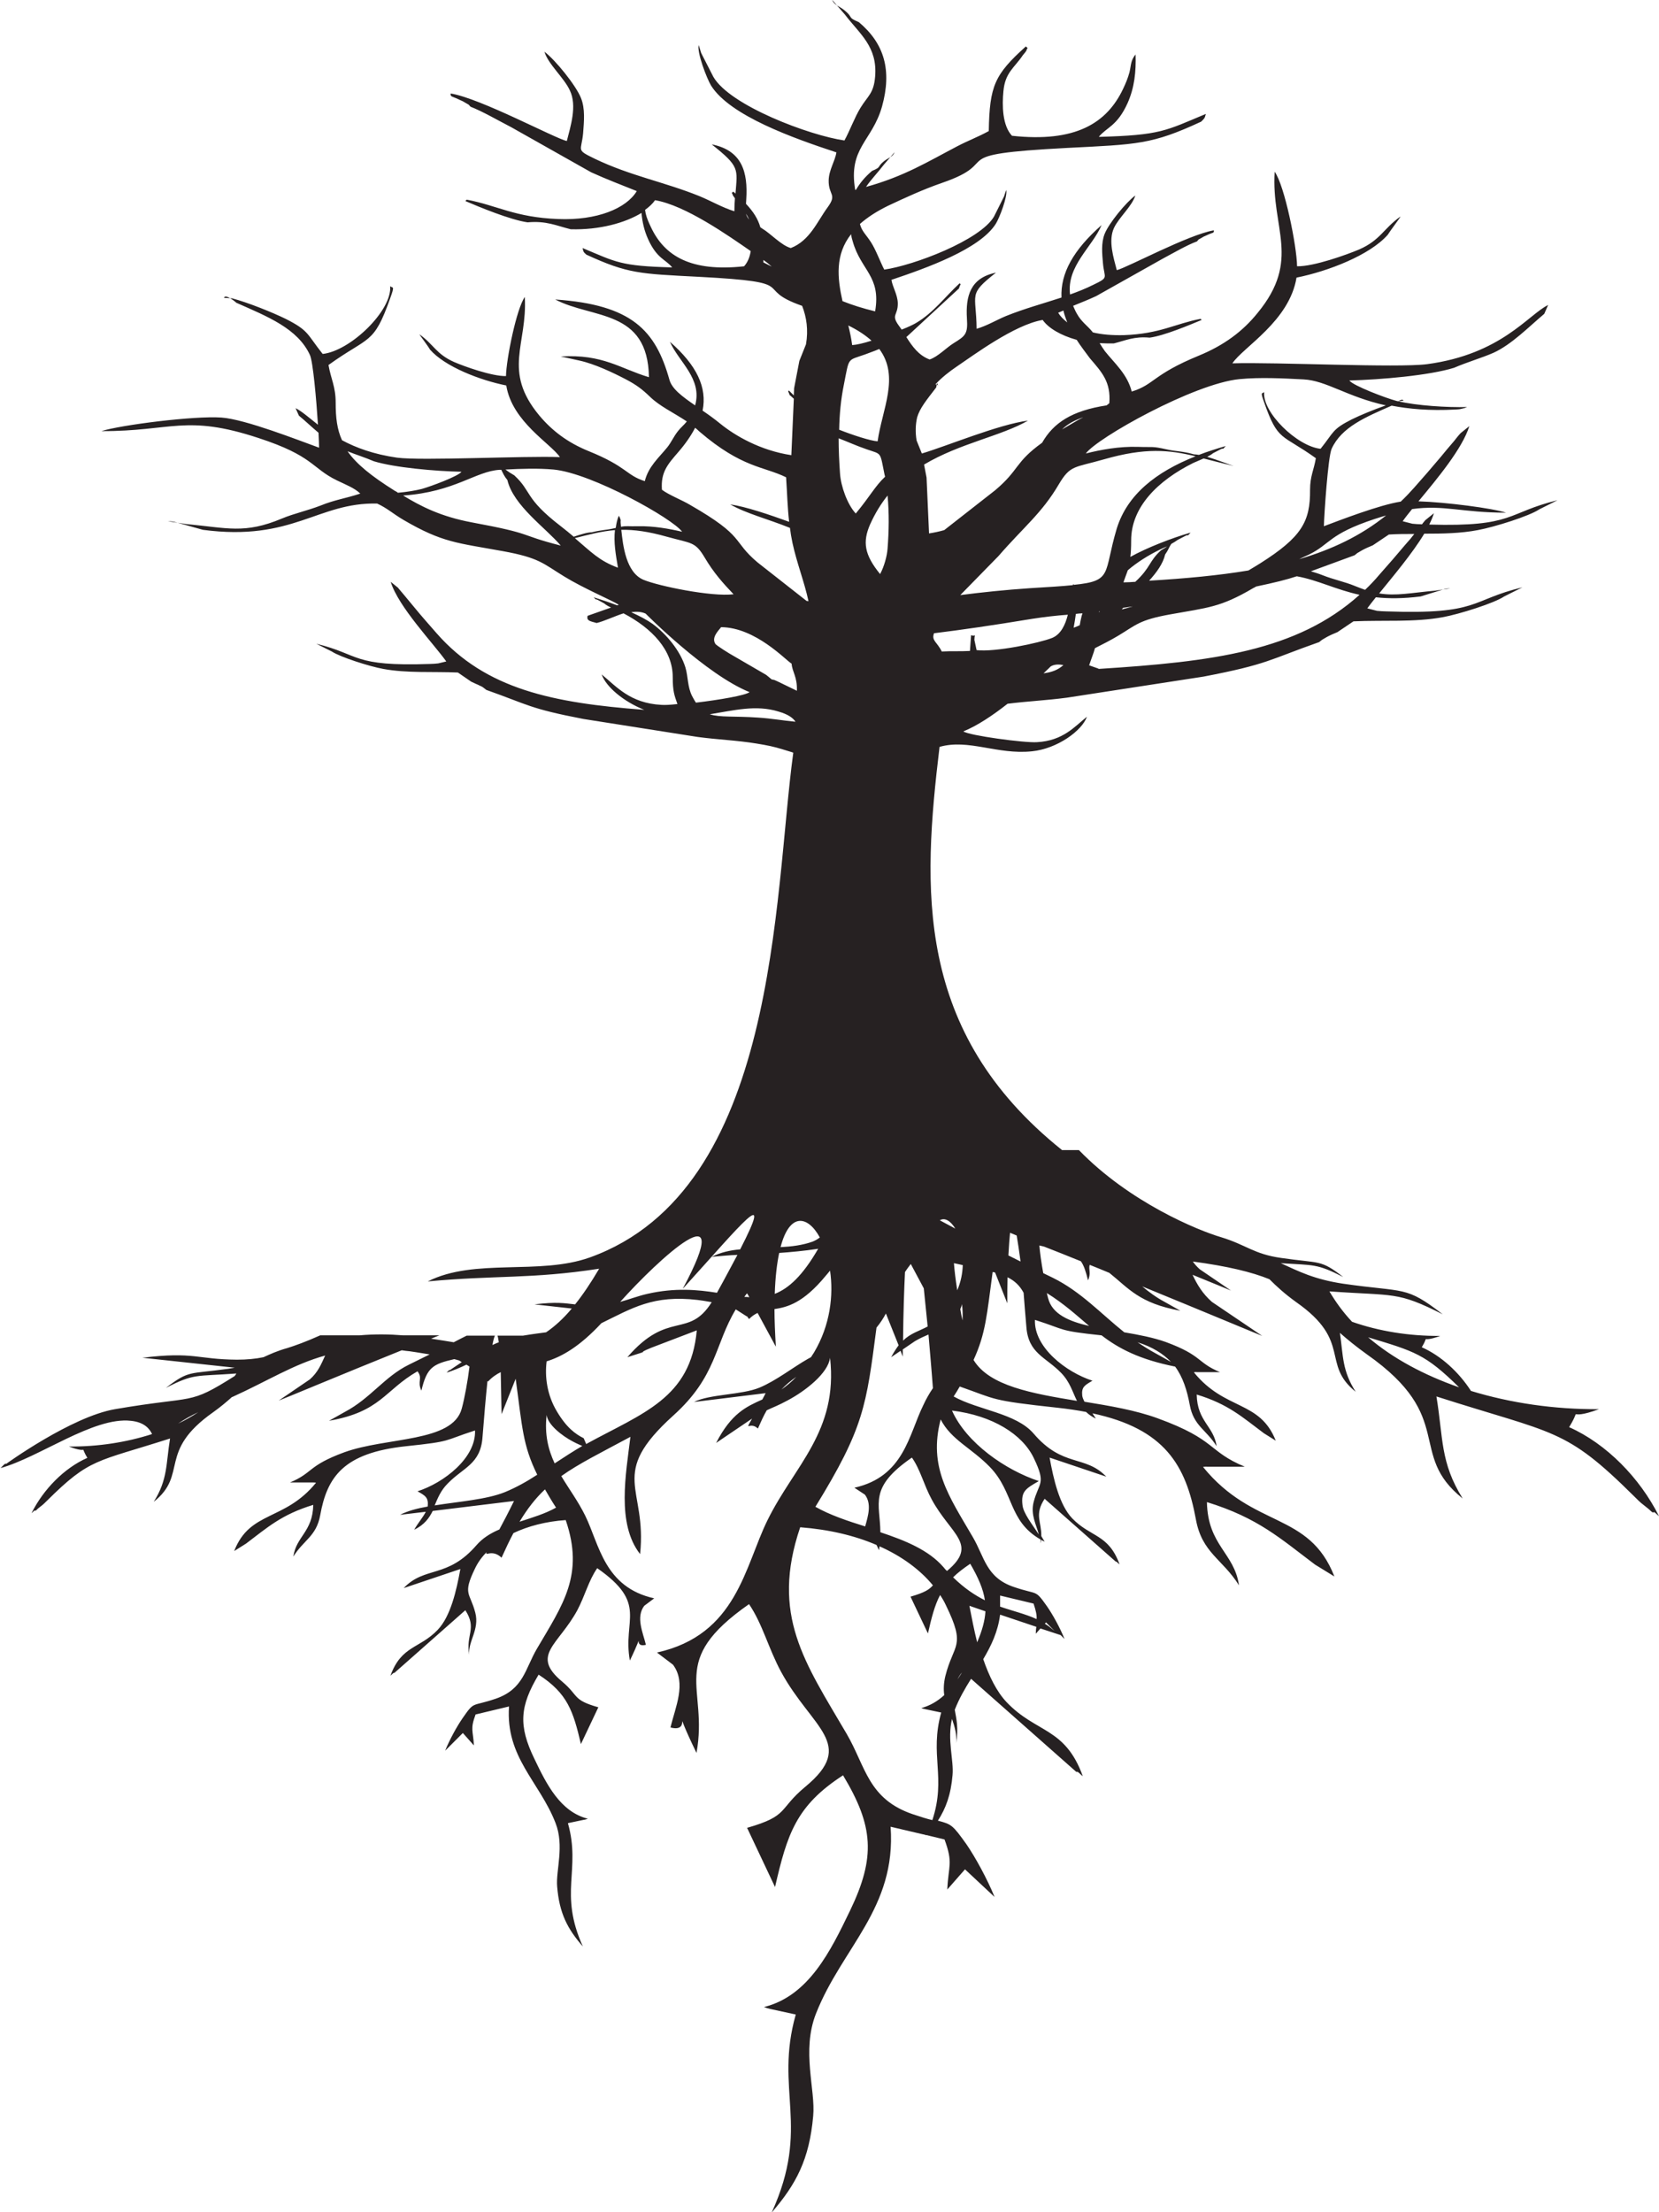 <?xml version="1.0" encoding="utf-8"?>
<!-- Generator: Adobe Illustrator 22.0.0, SVG Export Plug-In . SVG Version: 6.00 Build 0)  -->
<svg version="1.1" id="Layer_1" xmlns="http://www.w3.org/2000/svg" xmlns:xlink="http://www.w3.org/1999/xlink" x="0px" y="0px"
	 viewBox="0 0 600 800" style="enable-background:new 0 0 600 800;" xml:space="preserve">
<style type="text/css">
	.st0{fill-rule:evenodd;clip-rule:evenodd;fill:#262122;}
</style>
<path class="st0" d="M384.1,415.9h6.1c18.4,19,43.2,29.1,51.4,31.5c9.2,2.8,11.8,6.1,21.7,7.5c14.2,2.1,14.1,0.4,22.5,6.9
	c-9.6-4.9-10.6-4.2-22.6-5c6.6,3,12,5.8,22.4,7.4c22.8,3.3,22.6,0.6,36.2,11.1c-16.6-8.4-17.3-6.6-41-8.3c2.3,3.9,5,7.6,8.2,11
	c9.7,3.4,20.7,5.2,31.9,5.1c-8,2.9-3.5-1.2-6.7,4.1c7,3.1,13.4,9,17.8,15.8c14.4,4.4,30.2,6.7,46.3,6.6c-12.8,4.7-5.6-2-10.8,6.5
	c13.5,6,25.6,18.4,32.5,32.2c-0.7-0.5-1.7-1.8-2-1.4c-0.3,0.4-1.5-1.1-2-1.4c-2.8-2.3-2-1.4-5-4.4c-25.1-24.9-28.4-22.3-71.5-36.1
	c2.5,15,1.3,23.8,9.5,36.9c-20.3-16.2-2-29.2-34.6-52.1c-3.9-2.8-7.1-5.4-9.8-7.8c1.2,8.4,0.8,13.7,5.7,21.3
	c-12.6-10.1-1.2-18.2-21.5-32.4c-4.3-3.1-7.2-5.8-9.7-8.3c-6.4-2.6-15.1-4.7-27.7-6.4c0.7,1,1.5,1.9,2.5,2.8l11.3,7.7
	c-0.5-0.2-6-2.5-13.9-5.7c1.7,3.6,3.6,6.8,7,9.8l18.2,12.3c-1.1-0.4-20.2-8.4-43.4-17.9c2.4,2,5.1,4,8.1,5.6l5.7,3.2
	c-14.9-2.7-18.7-8.1-25.7-13.7c-2.3-1-4.7-1.9-7.1-2.9c-0.5,1.7,0.6,2.9-0.6,5.6c-0.8-3.2-1.5-5.4-2.6-6.9
	c-4.5-1.8-8.9-3.6-13.3-5.3l-1.7-0.4c0.2,2.5,0.7,6.2,1.4,10l3.5,1.7c10.1,5,17.2,12.8,25.8,19.7c5.3,0.9,10.5,1.9,15,3.5
	c13.3,4.9,11.2,7.4,19.6,10.9l-8.3,0c-0.2,0-0.8-0.1-1.1,0.1c11.3,13.9,23.8,10,29.6,24.7l-4.3-2.7c-7.8-5.8-12.8-10.5-24.3-14
	c0.2,9.8,6.2,11.4,7.2,18.7c-3.7-6-8.3-7.3-9.7-14.9c-1-5.4-2.5-10.1-5.3-13.9c-13-2.6-20.5-6.6-26.6-11.3
	c-16-1.7-12.5-1.9-24.1-5.6c-0.4,9.9,11.2,18.9,20.8,22c-2.9,1.7-4,2.3-3.7,5.4c0.1,0.7,0.4,1.4,0.8,2.2c9.2,1.5,18.6,3.1,26.5,6
	c21.4,7.8,18,11.9,31.5,17.5l-13.3,0c-0.3,0-1.3-0.1-1.8,0.1c18.2,22.4,38.3,16,47.5,39.6l-7-4.3c-12.5-9.4-20.6-16.9-39.1-22.6
	c0.3,15.7,9.9,18.3,11.6,30.1c-6-9.6-13.4-11.7-15.6-23.9c-3.6-19.5-11.2-32.7-37.4-38.3c0.4,0.7,0.9,1.3,1.2,1.9
	c-1.4-0.7-2.6-1.5-3.5-2.4c-3.1-0.6-6.5-1.1-10.1-1.5c-25-2.7-22.1-3-35.6-7.7c-0.7,1.2-1.4,2.4-2.2,3.6c9,5,22.5,6,28.9,13.4
	c10.6,12.4,18.6,7.6,26.3,15.6l-20.5-6.9c1.4,7.7,3.5,17.1,8.2,22c6.7,6.9,13.1,5.6,17.1,16.6c-0.5-0.3-1.2-1.2-1.4-1l-25.7-22.7
	c-3.8,5.8-1.1,8.2-1.2,13.5c0.4,0.7,0.8,1.3,1.2,2c-0.4-0.2-0.9-0.4-1.3-0.7c0,0.4-0.1,0.9-0.2,1.3c0-0.5,0-1,0-1.4
	c-11.7-6.7-9.5-17.1-18.3-26.2c-6.7-6.9-14-9.8-17.8-17.2c-4.5,17.3,2.9,27.6,11.6,42.5c4.3,7.3,4.8,14.7,14.9,18.1
	c8.8,3,7.5,0.7,11.9,6.9c2.1,3,4.8,7.9,6.4,11.9l-1.4-1.4l-7.3-2.4l-1.7,1.9c0-1,0.1-1.8,0.2-2.5l-13.1-4.4
	c-0.8,6.2-3.2,11.2-6.1,16.1c2.1,6.1,4.8,11.7,8.5,15.6c10.7,11.2,21.1,9,27.5,26.7c-0.8-0.5-1.9-2-2.3-1.5l-38.1-33.7
	c-2.2,3.5-4.3,7.1-5.9,11.2c0.6,3.3,1.4,6.8,0.5,12c0.3-3-0.5-5.8-1.5-8.7c-1.8,7.5,0.7,15,0.2,20.3c-0.6,7.1-2.4,12-5.3,16.5
	c4.9,1.3,5.3,1.5,10.3,8.5c3.3,4.8,7.6,12.7,10.2,19.1L349,676l-6.4,7.3c0.4-8.8,2.2-9.4-1-18.1l-6.6-1.6l-0.2,0.3l0.1-0.3l-12.8-3
	c2.1,29.5-17.6,43.7-27,67.6c-5.3,13.5-0.1,27.5-1,37c-1.4,15.8-6.2,24.7-15,34.9c14.2-31.2,0.9-44.1,8.7-71.6l-9.2-2
	c-0.4-0.1-1.6-0.4-2.3-0.7c16.2-4,24.1-20.3,31.1-34.8c9.4-19.5,8.5-30.7-2.5-49c-17,11-20.2,21.3-24.6,40.4L270.2,661
	c15.3-4.4,11.1-6.6,21.1-14.9c18.6-15.4,2.3-21.1-8.8-41.5c-4.6-8.5-6.7-17.3-11.6-24.5c-29.8,20.8-14.6,29.7-19,53.8
	c-9.9-20.3-0.7-6.9-9.4-9.2c1.7-7.3,5.9-16,0.9-22.7l-5.8-4.4c28.9-6.4,31.7-31.1,40-47.9c9.7-19.7,25.6-32.1,22.6-58.7
	c-0.7,5.6-8.9,12-15.3,15.4c-3.5,1.9-5.3,2.5-7.6,3.6c-1.1,1.9-2.1,4.1-3.2,6.6c-2.9-2.8-5,1.6-2.1-3.6l-13,8.8
	c5.5-10.7,10.9-13.1,16.7-15.7c0.4-0.7,0.8-1.5,1.2-2.3L251,507c5.7-2.9,17.2-2.5,23.7-5.2c6-2.5,12.2-7.4,17.5-10.4l1.1-0.6
	c0.4-0.6,0.7-1.1,1.1-1.7c5.9-9.9,7.1-20.8,5.8-29.6c-0.6,0.7-1.1,1.3-1.6,1.9c-8.1,9.8-13.8,11.3-18.5,12c0,4.1,0.2,8.6,0.5,13.6
	l-6.6-12.2c-1.1,0.5-2.1,1.2-3.1,2.2c-0.3-0.3-0.7-1.2-0.9-1l-3.9-2.5c-7.7,12.8-6.8,24.2-22.6,38.4c-23.9,21.6-9.4,25.7-12,50.1
	c-8.6-11-5.1-29.1-3.5-42.4c-10.8,5.8-18.7,9.7-25,14.2c2.8,4.7,6.1,9.1,8.7,14.4c5.1,10.5,6.9,25.8,24.9,29.8l-3.6,2.7
	c-3.1,4.1-0.5,9.6,0.6,14.1c-5.4,1.4,0.3-6.9-5.8,5.7c-2.7-14.9,6.7-20.5-11.8-33.4c-3.1,4.4-4.4,9.9-7.2,15.2
	c-6.9,12.7-17,16.2-5.5,25.8c6.2,5.2,3.6,6.6,13.1,9.3l-6.3,13.3c-2.8-11.9-4.8-18.3-15.3-25.1c-6.8,11.4-7.4,18.4-1.5,30.5
	c4.3,9,9.3,19.1,19.3,21.6c-0.5,0.2-1.2,0.4-1.5,0.4l-5.7,1.2c4.8,17.1-3.4,25.1,5.4,44.6c-5.5-6.3-8.5-11.9-9.3-21.7
	c-0.5-5.9,2.7-14.6-0.6-23c-5.8-14.9-18.1-23.7-16.8-42.1l-12.1,2.9c-2,5.4-0.9,5.7-0.6,11.2l-4-4.5l-6.4,6.4
	c1.6-4,4.3-8.9,6.4-11.9c4.3-6.2,3.1-3.9,11.9-6.9c10.1-3.5,10.6-10.8,14.9-18.1c9.4-16,17.2-26.7,10.4-46.5
	c-7.2,0.5-13.6,2.2-18.9,4.7c-1.4,2.6-2.8,5.6-4.3,8.9c-3.5-3.3-6.2-0.2-5.4-2c-1.8,1.8-3.2,3.8-4.2,5.9c-4.6,9.5-1.8,8.6,0.1,16
	c1.6,6.1-2.7,10.4-2.2,15.2c-1.3-7.3,2.9-9.4-1.4-16.1l-25.7,22.7c-0.2-0.3-0.9,0.6-1.4,1c4-11,10.5-9.7,17.1-16.6
	c4.7-4.9,6.8-14.3,8.2-22l-20.5,6.9c7.7-8.1,15.8-3.3,26.4-15.6c2.1-2.4,4.9-4.2,8.2-5.6c1.4-2.6,3.2-6,5.3-10.3l-29.4,3.6
	c-1.3,2.6-3,5-6.7,6.8c1.2-2.2,3.2-4.5,4.2-6.5l-9.3,1.1c2.7-1.4,6.1-2.3,10-3l0-0.1c0.3-3.1-0.8-3.8-3.7-5.4
	c9.6-3.1,21.2-12.1,20.8-22c-11.8,3.8-7.9,3.9-25,5.7c-22.6,2.4-28.5,11.1-31,25c-1.4,7.6-6,8.9-9.7,14.9c1-7.3,7-8.9,7.2-18.7
	c-11.5,3.5-16.6,8.2-24.3,14l-4.3,2.7c5.7-14.7,18.2-10.7,29.6-24.7c-0.3-0.1-1-0.1-1.1-0.1l-8.3,0c8.4-3.5,6.3-6,19.6-10.9
	c15.4-5.6,39.2-3.5,42.5-15.8c1-3.6,2.2-10.2,2.8-15.2l-1.1-0.7c-2.5,1.2-5,2.2-7.2,2.9c0.4-0.3,1-1.2,1.2-0.9c0,0,1.7-1.2,4.3-2.9
	l-0.9-0.6c-0.4-0.1-1-0.3-1.8-0.5c-7.8,1.8-9.9,3-11.9,11.4c-1.6-3.4,0.6-4.4-1.4-7c-12,6.9-13.2,14.6-32,17.9l5.7-3.2
	c9.3-4.9,14.4-12.8,23.2-17.1c2.7-1.3,5.2-2.6,7.5-3.7c-3.7-0.6-7.2-1.2-8.7-1.3c-0.5-0.1-1-0.1-1.4-0.2
	c-20.9,8.4-43.5,17.9-44.5,18.2l11.3-7.7c2.9-2.6,4-5.3,5.5-8.6c-11.5,3.2-20.8,9.2-33.6,15l-0.1,0c-1.9,1.7-4,3.5-6.8,5.5
	c-20.3,14.3-8.9,22.4-21.5,32.4c5.1-8.1,4.4-13.6,5.9-22.9c-26.8,8.6-28.9,7-44.5,22.5c-1.9,1.9-1.4,1.3-3.1,2.7
	c-0.3,0.2-1,1.1-1.2,0.9c-0.2-0.3-0.8,0.6-1.3,0.9c4.3-8.6,11.8-16.3,20.2-20c-3.2-5.3,1.3-1.1-6.7-4.1c10.5,0.1,20.8-1.5,30.1-4.5
	c-0.8-1.7-2.6-4.3-7.7-4.8c-13.5-1.5-33,13.2-47.1,17.1c0.6-0.5,1.7-2,2-1.5c0,0,23.6-17.1,39.4-19.8c29.6-5.1,26.2-1.2,43.3-12
	c0.2-0.3,0.4-0.6,0.6-0.9c-14.8,1.1-15.2-0.1-25.5,5.2c8.5-6.5,8.3-4.9,22.5-6.9c0.8-0.1,1.6-0.3,2.4-0.4L51.5,491
	c18.8-2.3,19.7,0.6,34.2,0.7c3.6,0,6.7-0.3,9.6-0.9c2.4-1.1,5-2.3,8.6-3.3c2.6-0.8,6.8-2.3,11.9-4.6H130c5.7-0.5,10.9-0.4,15.8,0
	h13.1l-3,1.2c2.8,0.4,5.6,0.9,8.2,1.3c1.7-0.9,3.3-1.7,4.7-2.4H179c-0.3,0.6-0.6,1.7-0.9,3.4c0.8-0.4,1.5-0.7,2.3-1
	c-0.2-1.2-0.3-2-0.5-2.4h9.3c3.5-0.6,6.2-0.9,8.3-1.2c3.1-2.1,6.2-4.9,9.3-8.6l-13.5-1.5c8.1-1,10.8-0.4,14.7,0
	c2.8-3.5,5.7-7.8,8.7-12.9c-24.6,3.8-37.6,2.3-62,4.6c17-8.6,40.3-2.1,58.7-8.7c68.2-24.6,66.4-130.4,73.5-182.5
	c-1-0.4-2.3-0.7-3.8-1.2c-3.2-1-5.7-1.5-9.4-2.1c-7.3-1.2-14-1.4-21.4-2.4L211,260c-19.7-3.8-19.8-5.1-35.1-10.5l-0.9-0.7
	c-0.2-0.2-1.2-0.8-1.4-0.8c-0.3-0.2-1-0.5-1.5-0.7l-1.7-0.8l-4.8-3.3c-9-0.4-18.4,0.3-27-1.3c-5-0.9-15.6-4.3-18.6-6.3l-5.6-2.8
	c16,3.9,12.8,8.3,41.2,7.3c0.8,0,2.1-0.1,2.9-0.2l2.9-0.7c-4.7-6.6-17.3-19.7-20.1-28.8l2.6,2.1c0.6,0.7,1.3,1.6,2.1,2.5
	c1.5,1.8,2.5,3,3.9,4.7c2.6,3.2,5.4,6.3,8,9.3c17.8,20.3,42.1,25.2,75.1,27.7c-7.5-3-13.8-8.3-15.4-12.8c5.3,4.3,10.2,10.4,21.6,11
	c1.2,0.1,3.2,0,5.8-0.3c-1.1-3.1-1.7-4.6-1.7-9.8c0-9.7-7.5-17.6-17.8-23c-3.4,1.1-6.9,2.8-9.7,3.5c-2.5-0.7-3.7-0.8-3.3-2.6l8.5-3
	c-0.9-0.4-1.8-0.9-2.5-1.5l-2.2-1.2c-1.3-0.7-0.1,0.5-1.6-1c2.6,0.8,5.6,1.8,8.5,2.9l0.6-0.2c-2.5-1.6-12.7-5.9-19.7-10.2
	c-7.7-4.7-9-6.8-22.3-9.2c-16.4-3-21.7-3-35.9-11.3c-3.9-2.3-5.8-4.2-9.5-5.9c-21.5-0.5-30.5,13.8-63,9.5L63,188.7
	c-0.8-0.2-1.7-0.2-2.3-0.2l6.5,1c15.1,1.4,21.2,3.7,34.8-2c4.3-1.8,9.1-2.8,14-4.7c5.2-2.1,8.8-2.5,14.3-4.3c-2-2-5.2-3.2-8.5-4.8
	c-9.2-4.5-8.4-8.8-28.3-15.3c-26.4-8.7-31.3-2.4-56.8-2.5c6.9-2.2,33.5-5.6,43.4-4.9c8.6,0.6,28.1,8.3,35.3,10.9
	c0-1.1-0.1-3-0.2-5.4c-2.5-2.1-4.8-4.3-7.1-6.2l-1.2-2.7c2.2,1.1,4.7,3.3,8.1,6c-0.6-9.3-1.8-22.8-2.9-25.2
	c-4.4-9.6-15.3-13.9-26.6-18.9c-0.5-0.5-4-3.3-4.5-1.8l3,0.2c5.7,1.5,14.6,5.1,19.3,7.4c8.5,4.3,7.6,5.4,13.4,12.7
	c10.1-1.1,25.2-15.8,24.4-24.5c0.9,0.8,1.8-0.5,0,4.4c-6,17-7.6,13.5-22.3,24.1c0.9,5.1,2.6,7.8,2.6,13.6c0,5.4,0.5,9.7,2.3,13.6
	c5,2.7,11.5,5.1,19.9,6.3c8.9,1.2,45.9-0.7,58.9-0.2c-3.3-4.9-17.3-12.8-19.4-25.9c-9.5-1.9-22.2-6.8-27.6-13
	c-0.7-1.3-3.8-5.3-3.8-5.5c5.2,3.7,6,7.1,12.5,10c3.7,1.6,13.7,5.2,18.8,5.1c0.1-6.1,3.8-24.4,6.8-28.6c1,17.2-8.2,26.6,5.2,42.8
	c4.6,5.5,10.2,9.8,17.8,12.9c14.1,5.7,13.5,8.7,20.4,10.9c1.3-5.3,5.1-8.5,8.1-12.2c1.6-2,2.3-3.9,3.9-5.9c1-1.3,2.2-2.2,3.2-3.5
	c-5-3.3-9.8-5.5-13.3-8.9c-2.8-2.7-4.9-4.3-8.7-6.3c-4.6-2.4-11.3-5.6-16.8-6.8l-6.8-1.5c15.3-0.9,21.5,4.4,31.9,7.5
	c-0.4-24.7-20.4-21-33.9-28.1c27.8,1.9,36.3,11.2,41.3,29c0.9,3.3,4.5,6,9.3,9.3c2.7-9.7-6-15.8-9.1-23c9.7,8.5,13.5,16.5,11.8,24.9
	c2.1,1.4,4.3,3,6.5,4.8c5.2,4.2,14.3,9.6,25.6,11.3l0.9-20.4l-1.2-1.1c-0.4-0.5,0,0.6-0.6-1c-0.5-1.3-0.3-0.2,0-0.9
	c0.6,0.6,1.2,1.2,1.8,1.8l0.1-2.6l1.9-9.9l2.4-6c0.9-5.2,0.2-9.8-1.4-13.9c-18.6-6.5,0.9-8.5-37.4-10.5c-21.3-1.1-25.6-1.1-40.6-8
	c-1-0.9-1.1-0.9-1.4-2.4c12.2,5.1,13.6,6.5,32.4,7c-2.3-2.9-5.5-3.1-8.7-10.2c-1.4-3.1-2.1-6.2-2.4-9.5c-5.9,3.6-15.2,6.2-25.6,5.9
	c-5.3-1.3-8.7-3.1-15.6-2.5c-6.3-0.9-17.6-5.6-22.5-7.7l0.5-0.5c11.1,2.1,17.4,6.4,33,7c14.2,0.6,24.8-3.9,28.5-10.1
	c-5.5-2.2-11-4.3-16.5-6.8l-28.9-16.3c-4.1-2.1-10.5-5.8-14.7-7.4c-1.3-1.3,0-0.3-2-1.5c-1.1-0.7-1.2-0.6-2.4-1.2
	c-2.5-1.2-2.9-0.8-2.8-2.1c10.9,1.8,37.6,16.2,42,17.2c1.3-5.2,3.8-12.7,1.1-18.3c-2.1-4.6-7.8-9.4-9.2-14c4,3,11.4,12.2,13.2,16.7
	c1.6,3.9,1.1,8.6,0.8,12.7c-0.6,6.7-2.8,5.9,4.2,9.3c12.9,6.2,25.2,8.4,37.8,13.5c4.4,1.8,8.2,4.1,12.7,5.5c0-1.8,0.1-3.4,0.2-4.7
	c-0.3-0.4-0.8-1.1-0.8-1.2c-0.4-1.3-0.6-0.4,0.2-1.2c0.3,0.2,0.5,0.5,0.8,0.7c0.7-9,1.6-9.7-8.6-17.8c11.1,2.2,13.1,10.2,12.5,19.8
	c0,0.6-0.1,1.2-0.1,1.7c2.7,2.9,4.3,5.4,5.2,8.5l0.6,0.4c3.2,1.9,6.9,6.1,10.4,7.1c6.9-2.7,9.5-9.5,13.3-14.7
	c3.6-4.9,0.3-4.3,0.4-9.8c0.1-3.8,2.3-6.9,2.8-10.1C287,50,264.1,41.9,257.2,31c-1.6-2.6-5.2-12.1-4.5-14.7l0.9,2.9l4.4,8.6
	c6,10.4,34.8,21.2,47.4,23c1.9-3.4,3.7-8.4,5.8-11.8c2.7-4.4,4.8-5.2,5.3-11.3c0.9-10.9-5.6-15.4-10.9-22.4L301,0
	c0.6,1.8,2.7,2.3,4.5,3.8c3.3,2.7,0.8,2.4,5.1,4.2c9.3,7.8,12,17.5,8.4,30.5c-3.6,12.7-12.3,14.9-9.7,30.2l0.3-0.1
	c1.4-2.4,3.3-4.7,5.8-6.8c3.6-1.5,1.6-1.3,4.3-3.5c1.5-1.2,3.3-1.6,3.8-3.2l-3.8,4.4c-2.2,2.9-4.6,5.3-6.5,8.1
	c13.8-3.8,22.3-9.1,33-14.7c4-2.1,7.4-3.3,11.4-5.5c0.3-16.4,2.1-20.4,13.4-30.6c1,1,0.7-0.1,0.2,1.5c0,0.1-1,1.4-1.3,1.7
	c-3,4.5-6.4,6.2-7,13c-0.5,5.1-0.4,12.4,3.1,16.1c22.9,2.5,34.3-4.5,40.2-17c1-2.1,1.7-3.8,2.3-6c0.6-2.5,0.4-4.3,2.2-6.4
	c0.2,6.2-0.4,12-2.9,17.6c-3.8,8.4-7.6,8.7-10.4,12.2c22.4-0.6,24.1-2.2,38.7-8.3c-0.4,1.7-0.6,1.7-1.7,2.8
	c-17.9,8.3-23,8.2-48.5,9.5c-46,2.4-22.2,4.7-45.1,12.6c-7.2,2.5-13.4,5.4-19.6,8.3c-4.3,2.1-7.6,4.3-10.2,6.6
	c0.7,2.7,2.2,3.8,4,6.6c1.8,2.8,3.3,7,4.8,9.9c10.6-1.5,34.7-10.6,39.7-19.2l3.6-7.2l0.8-2.4c0.6,2.2-2.4,10.1-3.8,12.3
	c-5.8,9.1-24.9,15.9-37.7,20.2c0.4,2.6,2.2,5.3,2.3,8.4c0.1,4.6-2.6,4.1,0.4,8.2c0.3,0.5,0.7,0.9,1,1.4c2.3-0.9,4.2-1.8,5.2-2.4
	c6.3-3.7,10.4-9.4,15.8-14.4c0.4,0.9,0.6-0.4,0,1.1c-0.7,1.9-0.2,0.5-0.7,1.2l-18.6,17.2c2.1,3.3,4.4,6.6,8.4,8.1
	c2.9-0.9,6.1-4.3,8.7-5.9c4.2-2.6,5.2-3.3,4.8-8.9c-0.5-8.1,1.2-14.7,10.5-16.6c-10.3,8.1-7.1,7.4-7,20.3c3.8-1.1,7-3.1,10.6-4.6
	c6.7-2.7,13.4-4.5,20.1-6.7c-0.4-8.8,4.3-17.2,14.5-26.2c-3.4,8-12.7,14.8-11.4,25.1c2.8-1,5.6-2.1,8.4-3.5c5.8-2.8,4-2.2,3.5-7.8
	c-0.3-3.4-0.7-7.3,0.6-10.6c1.5-3.8,7.7-11.4,11.1-13.9c-1.2,3.9-5.9,7.9-7.7,11.7c-2.2,4.7-0.1,11,1,15.3
	c3.7-0.9,26-12.9,35.1-14.4c0.1,1.1-0.3,0.7-2.4,1.7c-1,0.5-1.1,0.4-2,1c-1.7,1-0.6,0.1-1.7,1.3c-3.6,1.3-8.9,4.4-12.3,6.2
	l-24.2,13.6c-2.8,1.3-5.6,2.4-8.3,3.5c0.4,0.9,0.8,1.9,1.4,2.9c1.6,2.9,3.7,4.2,5.5,6.4c0.1,0.1,0.2,0.2,0.2,0.3
	c3.3,0.8,7.1,1.1,11.3,1c13.1-0.5,18.4-4.1,27.7-5.9l0.4,0.4c-4.1,1.7-13.5,5.7-18.8,6.4c-5.7-0.5-8.6,1-13,2.1
	c-1.7,0-3.4,0-5.1-0.1c0.6,1,1.2,1.9,1.9,2.9c3.6,4.5,8.1,8.3,9.7,14.6c8.2-2.5,7.5-6.1,24.3-13c9-3.7,15.8-8.7,21.2-15.4
	c15.9-19.3,4.9-30.5,6.2-51.1c3.6,5,8,26.9,8.1,34.2c6.1,0.1,18-4.2,22.5-6.1c7.7-3.4,8.7-7.5,14.9-11.9c0,0.3-3.7,5.1-4.6,6.6
	c-6.5,7.4-21.6,13.2-33,15.5c-2.6,15.8-19.3,25.1-23.2,31c15.5-0.5,59.7,1.7,70.4,0.3c26.9-3.6,36.6-17.9,43.8-21.4l-1.4,3.2
	c-5.6,4.7-11.8,11.1-18.4,14.1c-4.1,1.8-9.6,3.4-14.2,5.4c-9,2.8-26.6,4.3-37.9,4.6c1.4,1.9,13.3,6.4,17.1,7.4
	c0.1,0,0.3,0.1,0.4,0.1l2.1-0.2c-0.2-0.6-1.1-0.3-1.9,0.2c6.5,1.6,17.9,2.3,24.9,2.1c-0.9,0.3-0.1,0.2-2.3,0.7
	c-0.2,0.1-1.7,0.2-2,0.2c-9.3,0.5-16.8-0.2-23-1.4c-9.3,4.1-18.1,7.7-21.7,15.6c-1.3,2.9-2.7,23.7-2.8,28c5.6-2.1,20-7.7,27.8-8.9
	c1.7-1.6,3.3-3.3,4.9-5.1c3.2-3.6,6.5-7.4,9.6-11.1c1.7-2.1,2.9-3.5,4.7-5.6c0.9-1.1,1.7-2.2,2.5-3l3.1-2.5
	c-2.5,8.1-11.6,19-18.4,27.2c10,0.3,26.8,2.5,31.7,4.1c-16.1,0-22.4-2.9-34-1.3c-1.3,1.6-2.5,3.1-3.4,4.4l3.5,0.9
	c0.9,0.1,2.5,0.2,3.4,0.2h0.1c0.4-0.6,0.9-1.1,1.2-1.5l3.1-2.5c-0.4,1.3-1,2.7-1.7,4.1c30.9,0.9,27.9-4.3,46.4-8.8l-6.6,3.3
	c-3.5,2.4-16.2,6.4-22.2,7.5c-6.2,1.2-12.8,1.3-19.4,1.3c-4.4,7.3-11.3,15.4-16.3,21.6c6.2,1,11.4-0.2,20.3-1l5.4-0.8
	c-0.5,0-1.3,0-2,0.2l-8.7,2.7c-6.3,0.8-11.6,0.8-16.2,0.3c-1.2,1.5-2.3,2.9-3.1,4l3.5,0.9c0.9,0.1,2.5,0.2,3.4,0.2
	c33.9,1.2,30.1-4.1,49.2-8.7l-6.6,3.3c-3.5,2.4-16.2,6.4-22.2,7.5c-10.3,1.9-21.5,1-32.3,1.5l-5.8,3.9l-2.1,0.9
	c-0.6,0.3-1.5,0.7-1.8,0.9c-0.2,0.1-1.4,0.8-1.7,1l-1,0.8c-18.2,6.4-18.4,8-41.9,12.5l-49.3,7.6c-7.5,1-14.4,1.3-21.5,2.2
	c-5.2,4.1-11,8-16,10c2.1,1.5,22.2,4.2,26.6,3.9c9.5-0.5,13.7-5.7,18.1-9.2c-1.8,5.1-10.8,11.6-19.9,12.5
	c-12.6,1.3-22.9-4.6-33.4-1.6C333.7,321,330.5,373,384.1,415.9 M511.5,193.1c-3.1,0-6.2,0-9.2,0.2l-5.8,3.9l-2.1,0.9
	c-0.6,0.3-1.5,0.7-1.8,0.9c-0.2,0.1-1.4,0.8-1.7,1l-1,0.8c-7.2,2.6-11.6,4.3-15.8,5.8c1.3,0.4,2.7,0.8,4.2,1.4
	c4,1.6,8.1,2.4,11.7,3.9c1.3,0.5,2.5,1,3.7,1.4c1.8-1.7,3.5-3.5,5.1-5.4c3.2-3.6,6.5-7.4,9.6-11.1
	C509.6,195.5,510.5,194.4,511.5,193.1z M469.9,202.2c11.8-3.5,22.2-8.4,31.4-15.8c-1.3,0.4-2.7,0.8-4.2,1.3
	c-16.6,5.5-15.9,9-23.6,12.8C472.3,201.1,471,201.6,469.9,202.2z M373.2,223.8c-13.9,2.3-25.6,4-35.4,5.2c-1,2.7,1.1,3.1,2.8,6.6
	c3.4-0.2,6.7,0,10.2-0.2l0.4-5.7c2,0.7,1.3-1.2,1.2,1.7l0.8,3.7c6.7,0.8,22.8-2.6,27.3-4.4c3.2-1.3,4.8-4.8,5.7-8.4
	C382,222.6,377.7,223.1,373.2,223.8z M389.1,222c-0.2,1.6-0.5,3.3-0.8,5c0.8-0.3,1.6-0.6,2.2-0.9c0.2-1.1,0.4-2.3,0.7-3.4
	c0.1-0.3,0.2-0.6,0.3-0.9C390.8,221.8,389.9,221.9,389.1,222z M397.5,221.1l-0.1,0.3l0.4-0.3L397.5,221.1z M406.2,219.8
	c-0.2,0.2-0.3,0.4-0.5,0.6c1.6-0.4,2.9-0.8,4-1.1L406.2,219.8z M454.3,212.1c-0.3,0.2-0.7,0.4-1.1,0.6c-11.9,7-16.3,7-30.1,9.5
	c-11.1,2-12.2,3.8-18.7,7.7c-2.5,1.5-5.6,3.1-8.4,4.5c-0.5,1.9-1.2,3.5-2.1,6.2l3.4,1.2l0,0.1c41.1-2.6,71.7-6.4,94.4-26.8
	c-8.7-1.9-15-5.3-22.7-6.7C465.4,209.6,461,210.7,454.3,212.1z M451.5,206.3c1.5-0.9,2.9-1.7,4.3-2.6c15-9.5,18.1-15.1,18-26.6
	c0-4.9,1.4-7.2,2.1-11.4c-12.4-8.9-13.7-5.9-18.7-20.2c-1.5-4.1-0.7-3,0-3.7c-0.7,7.3,11.9,19.6,20.4,20.5c4.9-6.1,4.1-7,11.2-10.6
	c3-1.5,8.1-3.6,12.4-5.1c-14.1-3.1-21.5-9-29.8-9.4c-7.6-0.4-15.7-0.8-23.1-0.1c-16.5,1.6-51.6,21.3-55.6,26.9
	c5.5-1.4,12.1-2.6,18.8-2.4c5.8,0.2,5-0.3,10.4,0.9c3.5,0.8,5.7,0.6,9.9,1.8c0.5,0,1.2,0.1,1.8,0.2c3.1-1.2,6.3-2.2,9.7-3.2
	c-1.7,1.9-0.4,0.4-1.9,1.2l-2.7,1.4c-0.6,0.5-1.3,0.9-2.1,1.3c3.7,1.1,7.9,2.8,9.6,3.3c-4-0.9-7.6-1.9-10.9-2.7
	c-1.3,0.6-2.6,1.1-3.7,1.6c-12.9,6.4-22.5,16-22.5,28c0,2.6-0.1,4.5-0.3,6c5.9-3.3,14.9-6.8,21.8-8.8c-1.7,1.9-0.4,0.4-1.9,1.2
	l-2.7,1.4c-0.7,0.5-1.5,1-2.4,1.5c-0.8,1.2-1.1,2.3-2.2,3.8c-0.8,3.4-3.1,6.5-5.8,9.5C428.9,209.2,440.7,208.1,451.5,206.3z
	 M410.6,210.4c5.7-5.3,4.8-7.3,9.3-11.4c0,0,1.2-0.7,1.5-0.9l0.7-0.5c-1,0.4-1.9,0.8-2.7,1.2c-4.3,2.1-8.2,4.6-11.5,7.4
	c-0.4,1.2-1,2.6-1.6,4.4C407.7,210.6,409.1,210.5,410.6,210.4z M432.4,165c-9.6-2.3-18.1-3.2-33.1,1.1c-10.8,3.1-12.2,2-16.4,9.1
	c-6.1,10.4-12.8,15.5-21.8,25.9l-13.8,14.1c7.8-1,16.3-1.9,25.3-2.5c6.6-0.4,11.6-0.7,15.4-1.1c0-0.1,0.1-0.3,0.2-0.4
	c0,0.1,0.1,0.2,0.1,0.3c14.3-1.4,10.7-4,15.6-20.4C407.7,178.9,418,170.7,432.4,165z M384.6,240.5c-1.7-0.3-3.3-0.3-4.6,0.5
	c0,0-1,1-2.6,2.5C380.4,243.1,382.6,242.3,384.6,240.5z M384.6,112.3c-0.6,0.3-1.3,0.5-1.9,0.8c0.8,1.3,1.9,2.4,3.3,3.5
	C385.4,115.1,384.9,113.7,384.6,112.3z M389.4,122.9c-5.8-1.6-10.3-4.3-12.3-7.2c-10.2,1.7-25.2,12.9-31,16.8
	c-2.8,1.9-5.5,4-7.8,6.5c1.1,0.1,1.2,1,0.6-0.5l-0.3,1.6c-3.7,4.8-5.9,7.5-6.9,10.8c-0.6,2.6-0.7,5.4-0.2,8.4l1.9,4.7
	c8.8-2.6,27.7-10.5,38.4-11.9c-9.7,5.6-24.7,8.2-37.6,15.9l0.9,4.7l0.9,20.2c1.9-0.3,3.8-0.7,5.5-1.2l18.4-14.4
	c8.9-7.5,7-10,17-17.2c4.1-7.2,10.8-11.6,23.3-13.5c0.4-0.3,0.7-0.5,1-0.8c0.6-7.6-2.6-11.1-7-16.2
	C392.5,127.3,390.8,125.1,389.4,122.9z M391.8,150.9c-2.9,1-5.6,2.3-7.7,4.4c1.5-0.9,3.2-1.9,5.1-3
	C390,151.8,390.9,151.4,391.8,150.9z M318.3,207.6c1.5-2.8,2.5-6.5,2.7-9.2c0.5-6.4,0.6-12.8,0-19.2c-2.4,3-4.5,6.4-6.3,10.4
	C311.9,196,312.6,200.6,318.3,207.6z M320.1,172.4c-0.1-0.3-0.1-0.6-0.2-0.8c-1.7-8.4-0.9-7.2-6.4-9.1c-3.8-1.3-6.8-2.7-10.2-4
	c0,4.2,0.2,8.5,0.5,12.7c0.3,4.7,2.7,11.3,5.7,14.5C314.8,179.3,316.4,175.9,320.1,172.4z M303.5,155.4c4.8,1.9,11.2,4,13.9,4.2
	c1.6-11.5,8.1-23.4,0.6-33.4c-1.6,0.7-3.4,1.3-5.2,2c-6.5,2.3-5.6,0.8-7.6,10.9C304.1,144.5,303.6,149.9,303.5,155.4z M315.2,123.2
	c-2.1-1.9-4.9-3.8-8.4-5.5c0.6,2.4,1.1,4.8,1.4,7.1C309.8,124.7,312.4,124.1,315.2,123.2z M304.7,108.9c3.5,1.4,7.3,2.6,11.8,3.7
	c2.2-12.8-5.1-14.7-8.1-25.3c-0.3-0.9-0.5-1.8-0.6-2.6C302,92.1,302.8,100.4,304.7,108.9z M270.9,79.4c-0.3-0.8-0.7-1.5-1.1-2.1
	C270,78.1,270.4,78.7,270.9,79.4z M233.3,75.9c0.1,0.4,0.1,0.8,0.2,1.2c0.4,1.8,1.1,3.3,1.9,5c4.9,10.5,14.5,16.3,33.7,14.2
	c1.3-1.4,2.1-3.4,2.4-5.5c-8.1-5.6-23.7-16.6-34.6-18.4C236.1,73.6,234.8,74.8,233.3,75.9z M276.1,94l0,0.9c1.1,0.6,2.1,1,3,1.5
	C278.1,95.5,277.1,94.7,276.1,94z M251.4,154.7c-1.5,2.9-3.5,5.8-6.1,8.8c-3.7,4.3-6.4,7.2-5.9,13.6c2.3,1.8,7.4,3.8,10.2,5.5
	c20.2,11.6,14.9,12.8,24.4,20.8l17.7,13.9c0.2,0,0.5,0.1,0.7,0.1c-1.5-7-4.2-13.7-5.8-21.1c-0.4-1.9-0.7-3.7-0.9-5.4
	c-7.9-3.2-15.9-5.2-21.6-8.5c5.6,0.8,14.1,3.7,21.3,6.3c-0.6-5.2-0.7-10.2-1.1-16.1c-8.1-4-15.9-3.3-31.3-16.5
	C252.5,155.6,251.9,155.1,251.4,154.7z M265.3,214.9c-3.9-4.1-7.2-7.8-10.4-13.2c-3.5-5.9-4.7-5.1-13.7-7.6
	c-6.7-1.9-11.9-2.6-16.5-2.5c0.6,5.7,1.7,15.5,8.1,18.1C238.1,211.9,257.3,215.9,265.3,214.9z M224.6,190.5c2-0.4,2.5-0.1,6.3-0.2
	c5.6-0.1,11.1,0.9,15.8,2c-3.3-4.7-32.7-21.2-46.5-22.5c-5.6-0.5-11.6-0.3-17.4,0l1.4,1c0.3,0.2,1.8,1.1,1.8,1.1
	c6.4,5.9,3.6,8.2,16.7,18.3c1.8,1.4,3.4,2.7,4.8,3.9c2.4-0.8,4.9-1.6,6.5-1.6c3.6-0.9,5.4-0.8,8.3-1.5l0.4-0.1
	c0.2-1.5,0.5-3,1.1-4.4c0.1,0.2,0.2,0.4,0.3,0.5l0.4,1.1C224.4,188.7,224.5,189.5,224.6,190.5z M222.4,191.7
	c-4.9,0.4-9.3,1.6-14.5,2.9c5.9,5,8.8,8.2,15.6,10.7C222.7,200.6,221.9,196.2,222.4,191.7z M181.3,169.9l-0.6,0
	c-8.7,0.5-16.2,8-34.9,9.3c6.4,3.9,13.6,7.6,24.8,9.7c23.2,4.3,16.2,4.3,32.2,8.4c-5.4-6.4-17.1-14.4-19.3-23.7
	C182.4,172.3,181.9,171.1,181.3,169.9z M143.9,178.2c3.3-0.3,6.4-0.8,8.7-1.4c3.2-0.9,13.2-4.6,14.3-6.2c-9.5-0.2-24.2-1.5-31.7-3.8
	c-3-1.3-6.5-2.4-9.5-3.6c3.2,4.6,8.5,8.9,17.1,14.3C143.2,177.7,143.6,177.9,143.9,178.2z M228.3,221.4c3.1,1.4,5.9,2.9,7.7,4.2
	c4.9,3.6,10,9.6,11.9,15.8c1,3.4,0.7,6.9,2.4,10.3c0.5,0.9,0.9,1.7,1.4,2.4c8.4-1,17.8-2.6,19.4-3.8c-15.7-6.3-37.4-28.2-37.6-28.4
	C232,221.2,230.2,221.1,228.3,221.4z M256.7,258.3c3.7,1.2,8.8,0.6,17.4,1.2c4.9,0.3,9.2,1.1,13.6,1.5c-0.9-1.4-2.7-2.7-6.2-3.7
	C273.4,254.8,265.4,256.9,256.7,258.3z M279.1,245.7c1.4,0.3,0.5,0,2.3,0.8l6.8,3.3c0.2-5.1-1.7-6.8-1.9-9.8
	c-2.1-1.2-13-13.1-25.5-13.2c-1.5,1.8-3.4,3.9-2.1,6c0.3,0.6,5.3,3.7,6.6,4.4L277,244c0.2,0.1,0.4,0.3,0.5,0.4
	c0.2,0.1,0.4,0.3,0.5,0.4L279.1,245.7z M197.1,538.6c-3.4,3.2-6.3,6.9-9.2,11.7c4.6-1.5,9.3-2.9,13.2-5.1
	C199.6,542.9,198.3,540.7,197.1,538.6z M157.2,544.4c8.7-1.4,18.7-2.1,25.4-4.8c3.9-1.6,7.9-3.8,11.7-6.3
	c-5.3-10.8-5.4-17.2-7.8-34.7l-5.1,12.8c-0.1-6.1-0.2-11.1-0.3-15.2c-1.6,0.8-3.1,1.8-4.6,3.4c-0.1-0.1-0.1-0.1-0.2-0.2
	c-0.6,5.7-1.2,12.7-1.8,20.4c-0.7,9.7-7,10.9-12.6,16.7C159.4,539,158.3,541.8,157.2,544.4z M200.6,529.2c3.5-2.3,6.9-4.5,10-6.3
	c-0.9-0.4-1.9-0.8-3.4-1.6c-4-2.1-9.1-6.1-9.5-9.6C196.9,518.8,198.3,524.3,200.6,529.2z M212,522.2c20.4-11.2,37.8-16.5,40-41.1
	l-16.5,6.3c-6.6,2.7,1.6,0.2-8.6,3.4c14.8-17.2,22.1-6.5,30.5-19.9c-2.2-0.4-4.2-0.7-5.1-0.8c-16.1-1.9-23.7,3-34.8,8.4
	c-7.9,8.5-14.3,12.1-19.8,13.8c-0.7,5.5,0.1,12.1,3.7,18.1c3.5,5.9,6.7,8.2,9.7,9.7L212,522.2z M71.7,510.7c-2.6,1.2-5,2.6-7.3,4.1
	C67,513.6,69.4,512.2,71.7,510.7z M494.8,483.6c9,7.7,20.3,13.7,32.9,18.1C515.4,489.6,511.6,488.7,494.8,483.6z M367.7,446.8
	l-2.4-1c-0.2,1.9-0.4,4.6-0.6,8.2l4.4,2.2C368.6,452.4,368.1,449.2,367.7,446.8z M339.9,441.3c1.7,0.9,3.5,1.9,5.6,3
	C343.8,441.5,341.7,440.2,339.9,441.3z M411.4,485.4c2.1,1.4,4.3,2.8,6.7,4.1l5.4,3C420.6,489.5,416.8,487.1,411.4,485.4z
	 M393.9,479.5c-4.5-3.8-8.9-7.9-15.3-11.9c0.2,0.7,0.3,1.4,0.5,2C380.6,475.2,386.5,477.8,393.9,479.5z M370.2,467.5
	c-1.4-2.6-3.2-4.3-5.8-5.6c-0.1,2.8-0.1,5.9-0.1,9.4l-4.4-11.1c-0.3-0.1-0.6-0.2-0.9-0.2c-2.1,15.6-2.5,22.2-6.9,31.8
	c5.7,9.4,21.1,12.1,37.4,14.8c-1.6-3.2-2.5-6.8-5.7-10.1c-5.6-5.8-11.9-7-12.6-16.7C370.8,475.4,370.5,471.3,370.2,467.5z
	 M348.2,457.5c-1-0.2-2.1-0.5-3.2-0.7c0.2,2.6,0.6,6,1.2,9.8C347.5,463.6,348.1,460.5,348.2,457.5z M347.3,473.4
	c0.2,1.4,0.5,2.8,0.8,4.1c0.1-1.8,0.1-3.8-0.2-5.9C347.8,472.2,347.6,472.8,347.3,473.4z M344.3,510.1c5.2,11.7,19.3,21.5,31.4,25.5
	c-4.7,2.7-6.5,3.7-5.9,8.7c0.3,2.9,3.4,6.8,5.9,10.6c-0.9-3.5-3-7.1-1.9-11.6c1.9-7.4,4.7-6.4,0.1-16
	C369.8,518.7,359,511.9,344.3,510.1z M337.4,502c-0.5-6.9-1.1-13.4-1.6-19.4c-1.5,0.7-2.7,1.1-4.9,2.4l-4.4,3l0,2.6l-0.8-2.1
	l-3.4,2.3c0.9-1.7,1.8-3.1,2.7-4.3l-4.6-11.5c-0.9,1.7-2,3.4-3.4,5.1c-3.7,28.3-4.5,36.2-22.1,64.8c5.3,3,11.6,5.1,18,7.1
	c1.1-3.9,2.4-8.2-0.1-11.5L309,538c18-4,19.7-19.3,24.9-29.8C334.9,506,336.1,503.9,337.4,502z M335.5,479.7
	c-0.5-5.1-1-9.7-1.4-13.8l-4.7-8.8c-0.8,1-1.5,2-2.1,2.9c-0.3,6.2-0.6,14.4-0.7,24.8C329.4,482.1,332.3,481.4,335.5,479.7z
	 M318.4,554.1c9,3,17.4,6.4,22.8,12.6c0.4,0.5,0.8,1,1.3,1.4c11.5-9.6,1.4-13.1-5.5-25.8c-2.9-5.3-4.1-10.8-7.2-15.2
	C314,538,318.3,543.6,318.4,554.1z M344.7,570.4c4.1,4,7.9,6.5,11.5,8.3c-0.6-4.1-2.4-8.2-5.3-13.2
	C348.4,567.2,346.3,568.8,344.7,570.4z M361.7,581c4.6,1.6,9,2.6,13.2,4.5c0.1-1.4-0.2-2.9-1.1-5.6l-12.1-2.9
	C361.7,578.5,361.7,579.8,361.7,581z M377.9,587.2c1.2,0.7,2.3,1.6,3.5,2.6l-3.1-3.1L377.9,587.2z M356.4,582.7l-5.8-2
	c0.8,4.2,1.7,8.8,2.8,13.2C355.2,589.7,356.2,586.1,356.4,582.7z M347.9,604.8L347.9,604.8c-0.7,0.8-1.2,1.7-1.6,2.5
	C346.8,606.5,347.4,605.7,347.9,604.8z M341.5,613c-0.3-2.1-0.2-4.4,0.4-6.9c3-11.9,7.6-10.4,0.2-25.6c-0.6-1.3-1.3-2.5-2.1-3.7
	c-2,3.8-3.1,8.2-4.4,13.9l-6.3-13.3c5.2-1.5,6.8-2.6,8.1-4.1c-4.6-5.6-11.2-10.5-19.3-14.1c-0.1,0.4-0.1,0.9-0.2,1.4
	c-0.3-0.7-0.6-1.3-0.9-1.9c-7.9-3.4-17.2-5.6-27.6-6.4c-10.8,31.8,1.7,48.9,16.8,74.7c6.9,11.8,7.7,23.6,24,29.1c3,1,5.2,1.7,7,2.1
	c5.1-15.5-1.1-23.5,3.2-38.9l-5.7-1.2c-0.3-0.1-1-0.2-1.5-0.4C336.4,616.8,339.1,615.2,341.5,613z M282.6,502.5
	c1.7-1.2,3.5-2.6,5.4-4.6C286,499.3,284.2,500.8,282.6,502.5z M296.5,447.5c-4.3-7.9-10.9-9.2-14.2,3.5c4-0.2,8-0.7,11.6-2
	C294.6,448.7,295.5,448.3,296.5,447.5z M281.8,453.1c-0.8,3.8-1.4,8.7-1.6,14.8c5.1-2,10.1-6.6,15.7-16.3
	C290.5,452.4,286,452.8,281.8,453.1z M271,469.1l-0.8-1.4c-0.4,0.4-0.7,0.9-1,1.3C269.8,469,270.4,469,271,469.1z M259.3,467.5
	c3-5.4,5.4-10,7.4-13.7c-2.8,0.1-5.9,0.4-9.3,0.7c3.2-1.6,6.7-2.4,10.3-2.7c12.4-24.2,0.8-9.5-20.8,14.3c20-37.3-8.7-10.8-22.6,4.7
	c3.3-0.9,6.3-2.1,9.8-2.9C244.2,465.6,252.3,466.4,259.3,467.5z"/>
</svg>
